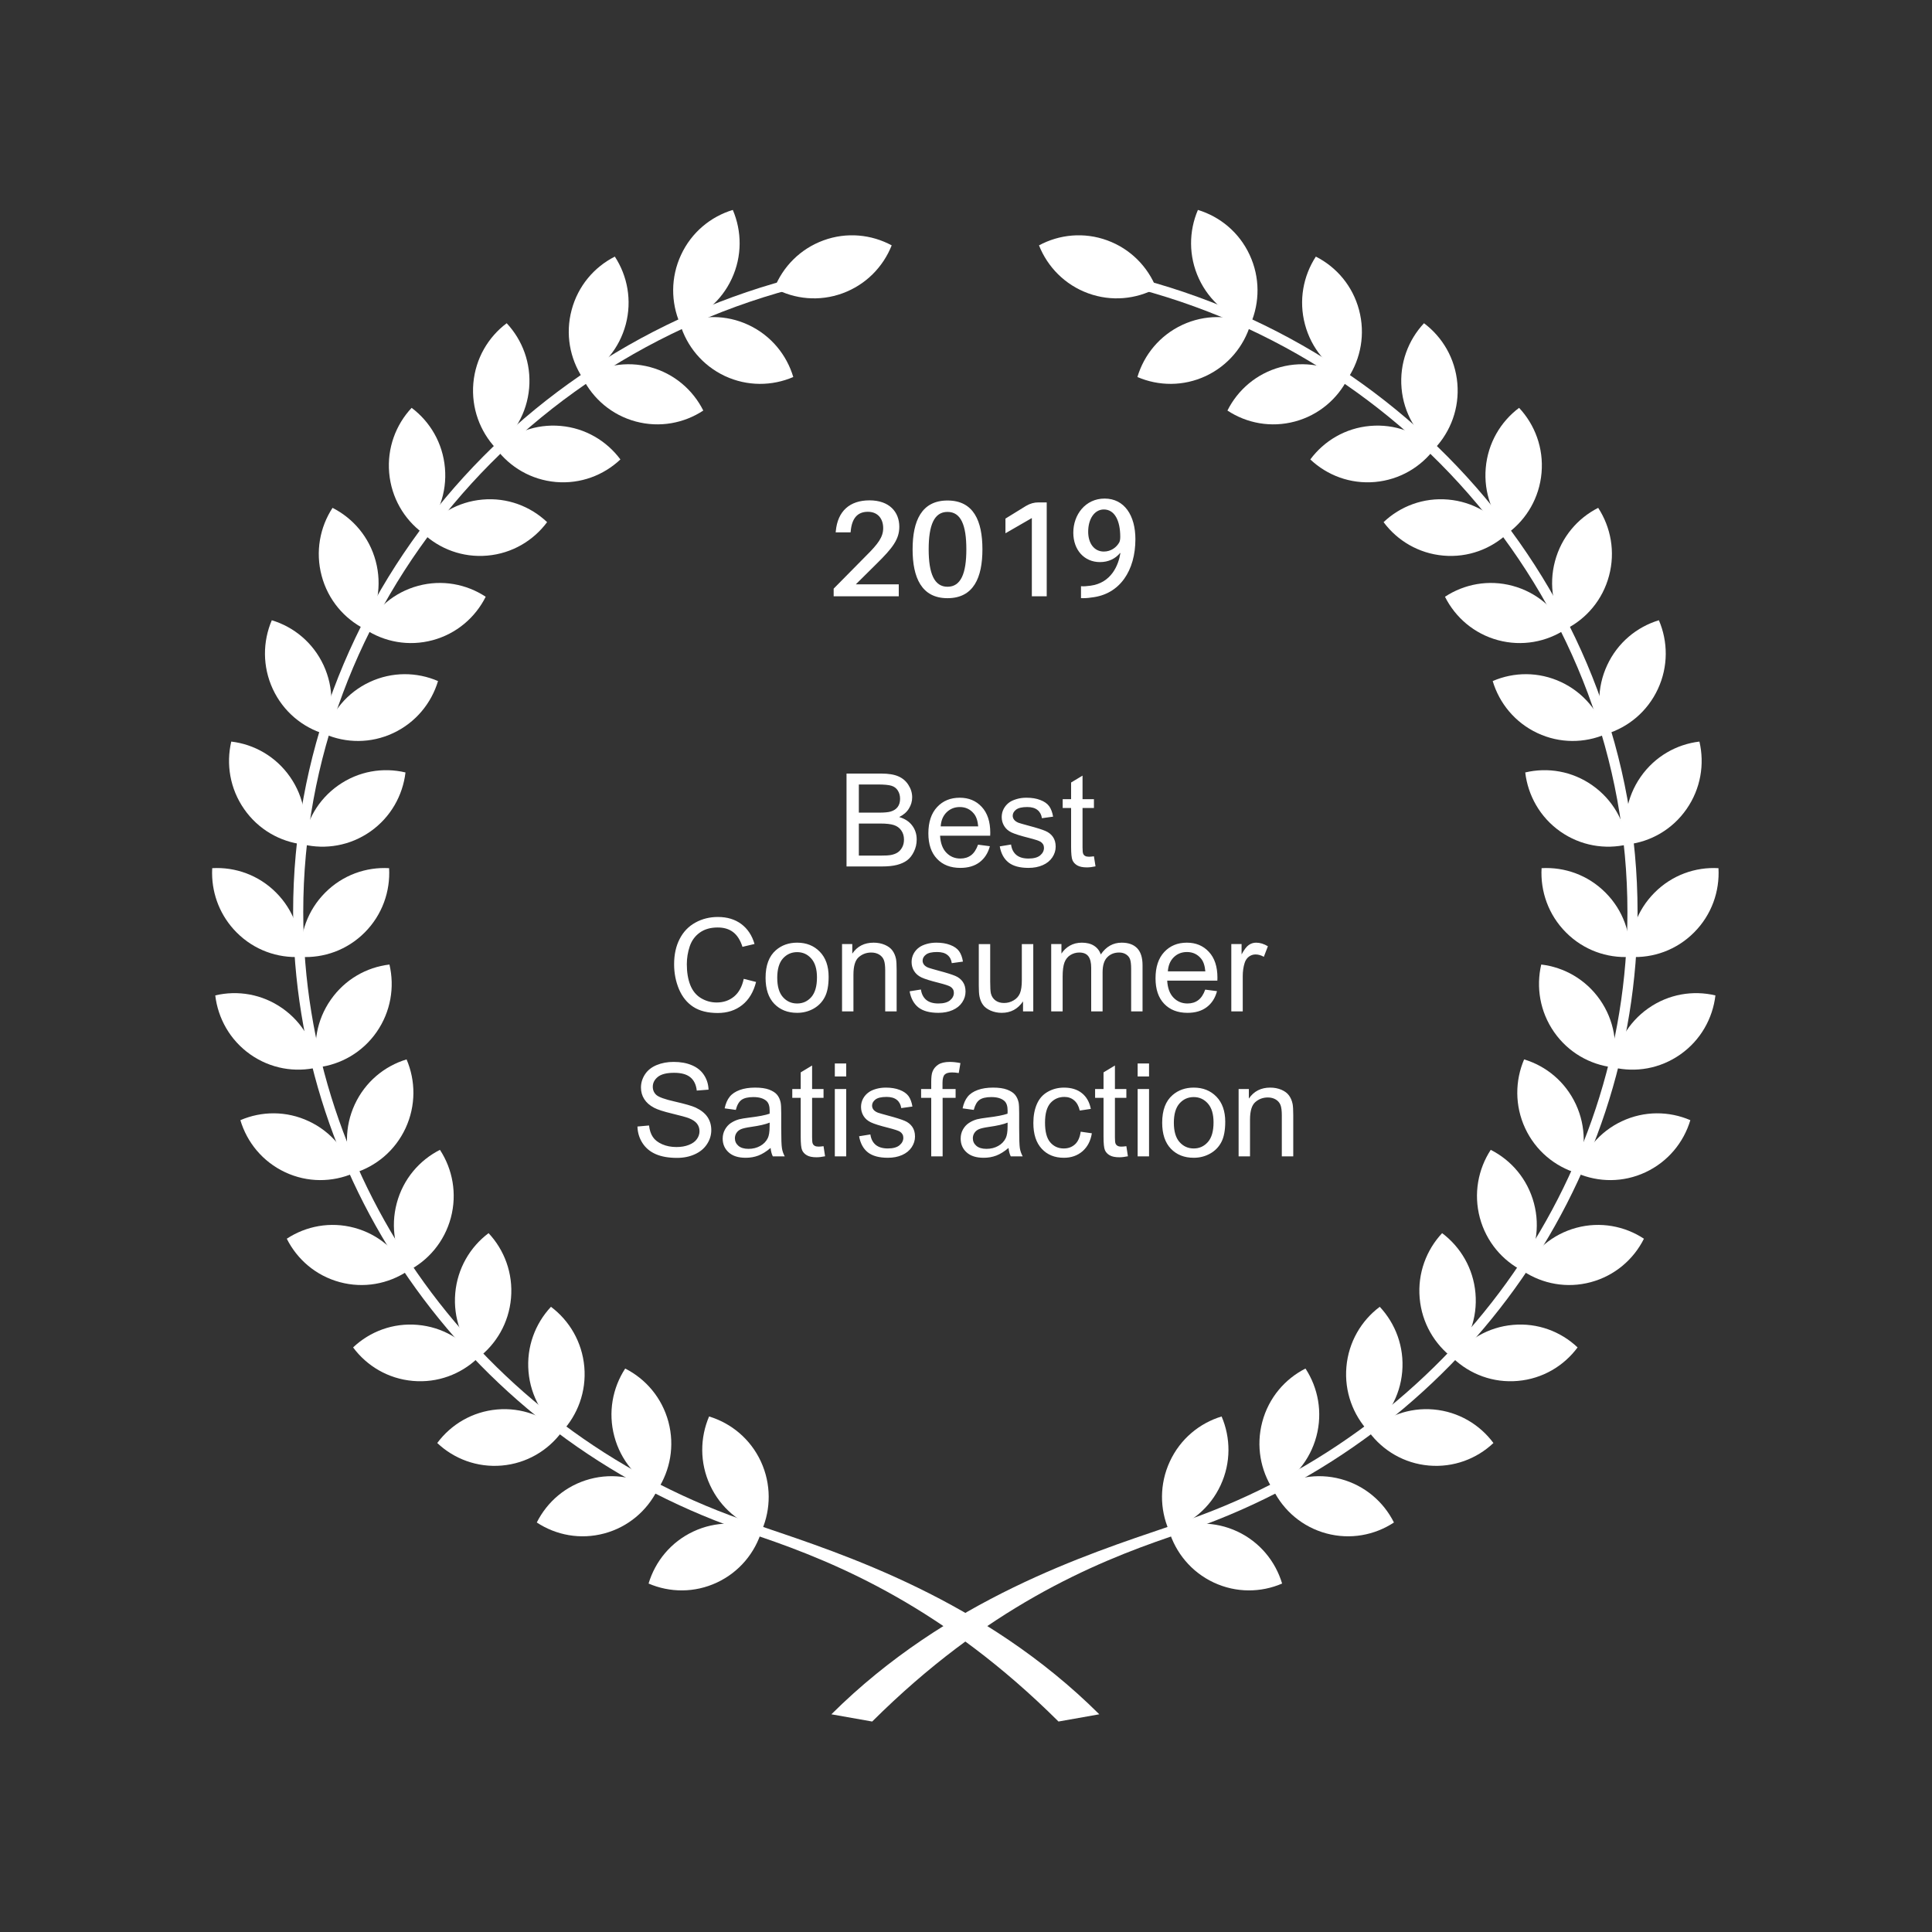 <?xml version="1.0" encoding="UTF-8"?>
<!DOCTYPE svg PUBLIC "-//W3C//DTD SVG 1.1//EN" "http://www.w3.org/Graphics/SVG/1.1/DTD/svg11.dtd">
<!-- Creator: CorelDRAW 2019 (64-Bit) -->
<svg xmlns="http://www.w3.org/2000/svg" xml:space="preserve" width="500px" height="500px" version="1.1" style="shape-rendering:geometricPrecision; text-rendering:geometricPrecision; image-rendering:optimizeQuality; fill-rule:evenodd; clip-rule:evenodd"
viewBox="0 0 500 500"
 xmlns:xlink="http://www.w3.org/1999/xlink"
 xmlns:xodm="http://www.corel.com/coreldraw/odm/2003">
 <rect x="0" y="0" width="500" height="500" fill="#333333" stroke="none"/>
 <defs>
  <style type="text/css">
   <![CDATA[
    .fil0 {fill:none}
    .fil1 {fill:white;fill-rule:nonzero}
   ]]>
  </style>
 </defs>
 <g id="Layer_x0020_1">
  <rect class="fil0" x="23.27" y="31.18" width="453.13" height="437.5"/>
  <path class="fil1" d="M221.49 151.22l5.33 -5.28c4.24,-4.16 5.92,-6.41 5.92,-9.62 0,-3.84 -2.59,-6.83 -7.71,-6.83 -5.11,0 -8.23,2.78 -8.72,7.92l-0.04 0.36 3.86 0 0.04 -0.36c0.31,-3.2 1.68,-4.96 4.44,-4.96 2.63,0 3.96,1.87 3.96,4.22 0,2.33 -1.33,4.09 -4.38,7.12l-8.44 8.55 0 1.98 16.85 0 0 -3.1 -11.11 0 0 0zm23.72 -21.69c-6.72,0 -9.03,5.28 -9.03,12.64 0,7.29 2.31,12.64 9.03,12.64 6.77,0 9.04,-5.35 9.04,-12.64 0,-7.36 -2.28,-12.64 -9.04,-12.64zm0 22.32c-3.43,0 -4.87,-3.45 -4.87,-9.68 0,-6.31 1.44,-9.69 4.87,-9.69 3.47,0 4.88,3.39 4.88,9.69 0,6.23 -1.41,9.68 -4.88,9.68zm25.68 -21.83l-2.13 0c-1.09,0 -2.1,0.25 -3.23,0.91l-5.32 3.28 0 3.8 6.83 -3.94 0 20.25 3.85 0 0 -24.3 0 0z"/>
  <g id="_1128814561072">
   <path class="fil1" d="M187.59 97.31c-5.82,-2.74 -9.87,-7.74 -11.58,-13.47 5.47,-2.36 11.89,-2.47 17.71,0.26 5.82,2.73 9.87,7.73 11.58,13.47 -5.47,2.36 -11.88,2.46 -17.71,-0.26l0 0z"/>
   <path class="fil1" d="M189.38 72.13c-2.71,5.85 -7.69,9.92 -13.39,11.64 -2.36,-5.5 -2.46,-11.94 0.26,-17.8 2.71,-5.85 7.69,-9.91 13.4,-11.64 2.35,5.5 2.45,11.95 -0.27,17.8z"/>
   <path class="fil1" d="M164.52 109.08c-6.2,-1.67 -11.05,-5.89 -13.73,-11.24 4.98,-3.28 11.28,-4.5 17.48,-2.83 6.21,1.67 11.06,5.9 13.74,11.24 -4.98,3.28 -11.28,4.5 -17.49,2.83z"/>
   <path class="fil1" d="M161.94 83.98c-1.67,6.24 -5.87,11.11 -11.18,13.8 -3.27,-5.01 -4.49,-11.33 -2.82,-17.57 1.66,-6.24 5.86,-11.11 11.18,-13.8 3.27,5 4.48,11.33 2.82,17.57z"/>
   <path class="fil1" d="M143.83 124.74c-6.4,-0.57 -11.91,-3.88 -15.47,-8.68 4.34,-4.1 10.33,-6.4 16.73,-5.83 6.4,0.56 11.9,3.87 15.47,8.67 -4.34,4.1 -10.33,6.4 -16.73,5.84l0 0z"/>
   <path class="fil1" d="M136.94 100.47c-0.56,6.43 -3.85,11.96 -8.63,15.54 -4.08,-4.36 -6.36,-10.38 -5.81,-16.81 0.56,-6.44 3.86,-11.97 8.63,-15.55 4.08,4.36 6.37,10.38 5.81,16.82l0 0z"/>
   <path class="fil1" d="M126.13 143.79c-6.4,0.57 -12.39,-1.73 -16.73,-5.83 3.56,-4.8 9.06,-8.11 15.47,-8.67 6.4,-0.57 12.39,1.73 16.72,5.84 -3.56,4.79 -9.06,8.1 -15.46,8.66l0 0z"/>
   <path class="fil1" d="M115.15 121.1c0.57,6.43 -1.72,12.45 -5.81,16.81 -4.77,-3.58 -8.06,-9.11 -8.62,-15.54 -0.56,-6.44 1.73,-12.46 5.81,-16.82 4.77,3.58 8.06,9.11 8.62,15.55l0 0z"/>
   <path class="fil1" d="M111.97 165.68c-6.21,1.67 -12.51,0.45 -17.49,-2.83 2.68,-5.35 7.53,-9.57 13.74,-11.24 6.2,-1.67 12.5,-0.45 17.48,2.83 -2.68,5.35 -7.53,9.57 -13.73,11.24z"/>
   <path class="fil1" d="M97.24 145.24c1.66,6.23 0.45,12.57 -2.82,17.57 -5.32,-2.69 -9.52,-7.56 -11.18,-13.8 -1.66,-6.24 -0.45,-12.57 2.82,-17.58 5.32,2.7 9.52,7.57 11.18,13.81z"/>
   <path class="fil1" d="M101.77 189.72c-5.82,2.73 -12.23,2.63 -17.7,0.26 1.71,-5.73 5.75,-10.73 11.58,-13.46 5.82,-2.73 12.23,-2.63 17.71,-0.26 -1.72,5.73 -5.77,10.73 -11.59,13.46l0 0z"/>
   <path class="fil1" d="M83.74 172.16c2.71,5.85 2.61,12.3 0.26,17.8 -5.71,-1.72 -10.68,-5.79 -13.4,-11.64 -2.71,-5.86 -2.61,-12.3 -0.26,-17.8 5.7,1.72 10.68,5.79 13.4,11.64z"/>
   <path class="fil1" d="M95.86 215.19c-5.27,3.7 -11.6,4.72 -17.39,3.35 0.69,-5.95 3.81,-11.58 9.07,-15.28 5.27,-3.71 11.6,-4.73 17.4,-3.35 -0.7,5.94 -3.82,11.58 -9.08,15.28l0 0z"/>
   <path class="fil1" d="M75.06 201.05c3.69,5.28 4.7,11.65 3.33,17.48 -5.91,-0.7 -11.52,-3.84 -15.2,-9.13 -3.69,-5.29 -4.7,-11.65 -3.34,-17.48 5.92,0.7 11.52,3.84 15.21,9.13z"/>
   <path class="fil1" d="M94.4 241.31c-4.55,4.57 -10.61,6.68 -16.55,6.34 -0.34,-5.98 1.76,-12.07 6.3,-16.63 4.54,-4.57 10.6,-6.68 16.55,-6.34 0.34,5.98 -1.76,12.07 -6.3,16.63z"/>
   <path class="fil1" d="M71.47 231.02c4.54,4.56 6.64,10.65 6.31,16.63 -5.95,0.34 -12.01,-1.77 -16.55,-6.34 -4.19,-4.21 -6.3,-9.71 -6.34,-15.23l0 -0.33c0,-0.35 0.01,-0.72 0.03,-1.07 5.95,-0.34 12.01,1.77 16.55,6.34l0 0z"/>
   <path class="fil1" d="M97.46 267.1c-3.69,5.29 -9.29,8.42 -15.21,9.13 -1.36,-5.83 -0.35,-12.2 3.34,-17.48 3.68,-5.29 9.28,-8.43 15.2,-9.13 1.37,5.83 0.35,12.19 -3.33,17.48z"/>
   <path class="fil1" d="M73.1 260.96c5.27,3.7 8.38,9.34 9.08,15.28 -5.79,1.38 -12.13,0.35 -17.39,-3.35 -5.26,-3.7 -8.38,-9.34 -9.08,-15.28 5.8,-1.38 12.13,-0.35 17.39,3.35z"/>
   <path class="fil1" d="M104.96 291.97c-2.72,5.85 -7.69,9.91 -13.4,11.64 -2.35,-5.5 -2.45,-11.95 0.26,-17.8 2.72,-5.85 7.7,-9.92 13.4,-11.64 2.35,5.5 2.45,11.94 -0.26,17.8z"/>
   <path class="fil1" d="M79.91 290.17c5.83,2.72 9.87,7.73 11.59,13.46 -5.48,2.36 -11.89,2.47 -17.71,-0.26 -5.82,-2.73 -9.87,-7.73 -11.58,-13.47 5.47,-2.36 11.88,-2.46 17.7,0.27z"/>
   <path class="fil1" d="M116.68 315.15c-1.67,6.24 -5.87,11.11 -11.19,13.8 -3.26,-5 -4.47,-11.33 -2.81,-17.57 1.66,-6.24 5.86,-11.11 11.18,-13.8 3.27,5 4.48,11.33 2.82,17.57l0 0z"/>
   <path class="fil1" d="M91.7 317.75c6.21,1.67 11.05,5.89 13.73,11.24 -4.98,3.28 -11.27,4.5 -17.48,2.83 -6.21,-1.67 -11.05,-5.89 -13.73,-11.24 4.98,-3.28 11.28,-4.5 17.48,-2.83z"/>
   <path class="fil1" d="M132.25 335.95c-0.56,6.44 -3.85,11.97 -8.62,15.55 -4.09,-4.36 -6.37,-10.38 -5.81,-16.82 0.56,-6.43 3.85,-11.96 8.62,-15.54 4.09,4.36 6.37,10.38 5.81,16.81z"/>
   <path class="fil1" d="M108.1 342.88c6.41,0.56 11.91,3.87 15.47,8.66 -4.33,4.11 -10.33,6.41 -16.73,5.84 -6.4,-0.56 -11.9,-3.87 -15.46,-8.67 4.33,-4.1 10.32,-6.4 16.72,-5.83l0 0z"/>
   <path class="fil1" d="M151.22 353.74c0.56,6.43 -1.74,12.46 -5.82,16.82 -4.77,-3.58 -8.06,-9.11 -8.62,-15.55 -0.56,-6.43 1.73,-12.45 5.81,-16.81 4.77,3.58 8.06,9.11 8.63,15.54l0 0z"/>
   <path class="fil1" d="M128.63 364.77c6.4,-0.56 12.39,1.74 16.73,5.84 -3.56,4.8 -9.07,8.11 -15.47,8.67 -6.4,0.56 -12.39,-1.73 -16.73,-5.83 3.56,-4.8 9.07,-8.11 15.47,-8.68l0 0z"/>
   <path class="fil1" d="M172.99 367.98c1.66,6.24 0.45,12.56 -2.82,17.57 -5.32,-2.69 -9.52,-7.57 -11.18,-13.81 -1.67,-6.23 -0.45,-12.56 2.81,-17.56 5.32,2.69 9.52,7.56 11.19,13.8l0 0z"/>
   <path class="fil1" d="M152.65 382.78c6.21,-1.67 12.5,-0.45 17.48,2.83 -2.68,5.35 -7.52,9.57 -13.73,11.24 -6.21,1.67 -12.5,0.45 -17.48,-2.83 2.68,-5.35 7.52,-9.57 13.73,-11.24z"/>
   <path class="fil1" d="M196.91 378.22c2.71,5.86 2.61,12.3 0.26,17.8 -5.71,-1.72 -10.69,-5.79 -13.4,-11.64 -2.72,-5.85 -2.61,-12.3 -0.26,-17.8 5.7,1.73 10.68,5.79 13.4,11.64l0 0z"/>
   <path class="fil1" d="M179.44 396.35c5.82,-2.73 12.23,-2.63 17.7,-0.26 -1.71,5.73 -5.76,10.73 -11.58,13.46 -5.82,2.73 -12.23,2.63 -17.71,0.27 1.72,-5.74 5.76,-10.74 11.59,-13.47l0 0z"/>
   <path class="fil1" d="M218.06 75.9c-6.03,2.21 -12.41,1.54 -17.66,-1.29 2.2,-5.56 6.67,-10.19 12.71,-12.4 6.03,-2.21 12.41,-1.54 17.66,1.29 -2.21,5.56 -6.67,10.19 -12.71,12.4z"/>
   <path class="fil1" d="M273.94 445.53c-29.52,-29.36 -56.97,-40.94 -77.27,-47.86 -1.96,-0.66 -3.77,-1.28 -5.42,-1.86 -69.02,-24.28 -115.39,-88.48 -115.39,-159.77 0,-80.21 58.65,-150.18 139.47,-166.37l0.51 2.58c-79.59,15.95 -137.36,84.83 -137.36,163.79 0,70.17 45.67,133.37 113.63,157.28 1.65,0.58 3.45,1.2 5.4,1.86 20.52,6.99 57.04,18.69 86.99,48.48l-10.56 1.87z"/>
   <path class="fil1" d="M312.07 97.31c5.82,-2.74 9.87,-7.74 11.58,-13.47 -5.47,-2.36 -11.88,-2.47 -17.71,0.26 -5.82,2.73 -9.87,7.73 -11.58,13.47 5.48,2.36 11.89,2.46 17.71,-0.26l0 0z"/>
   <path class="fil1" d="M310.28 72.13c2.72,5.85 7.69,9.92 13.4,11.64 2.35,-5.5 2.45,-11.94 -0.27,-17.8 -2.71,-5.85 -7.69,-9.91 -13.39,-11.64 -2.36,5.5 -2.45,11.95 0.26,17.8z"/>
   <path class="fil1" d="M335.14 109.08c6.2,-1.67 11.05,-5.89 13.73,-11.24 -4.98,-3.28 -11.28,-4.5 -17.49,-2.83 -6.2,1.67 -11.05,5.9 -13.72,11.24 4.97,3.28 11.27,4.5 17.48,2.83z"/>
   <path class="fil1" d="M337.73 83.98c1.66,6.24 5.86,11.11 11.18,13.8 3.26,-5.01 4.47,-11.33 2.81,-17.57 -1.66,-6.24 -5.86,-11.11 -11.18,-13.8 -3.26,5 -4.48,11.33 -2.81,17.57z"/>
   <path class="fil1" d="M355.83 124.74c6.41,-0.57 11.91,-3.88 15.47,-8.68 -4.33,-4.1 -10.32,-6.4 -16.73,-5.83 -6.4,0.56 -11.9,3.87 -15.46,8.67 4.33,4.1 10.32,6.4 16.72,5.84l0 0z"/>
   <path class="fil1" d="M362.72 100.47c0.56,6.43 3.86,11.96 8.63,15.54 4.08,-4.36 6.37,-10.38 5.81,-16.81 -0.56,-6.44 -3.86,-11.97 -8.63,-15.55 -4.08,4.36 -6.37,10.38 -5.81,16.82l0 0z"/>
   <path class="fil1" d="M373.53 143.79c6.4,0.57 12.4,-1.73 16.73,-5.83 -3.56,-4.8 -9.06,-8.11 -15.46,-8.67 -6.41,-0.57 -12.4,1.73 -16.73,5.84 3.56,4.79 9.07,8.1 15.46,8.66l0 0z"/>
   <path class="fil1" d="M384.51 121.1c-0.56,6.43 1.73,12.45 5.81,16.81 4.77,-3.58 8.07,-9.11 8.63,-15.54 0.56,-6.44 -1.73,-12.46 -5.81,-16.82 -4.78,3.58 -8.07,9.11 -8.63,15.55l0 0z"/>
   <path class="fil1" d="M387.69 165.68c6.21,1.67 12.51,0.45 17.49,-2.83 -2.68,-5.35 -7.53,-9.57 -13.74,-11.24 -6.2,-1.67 -12.5,-0.45 -17.48,2.83 2.68,5.35 7.53,9.57 13.73,11.24z"/>
   <path class="fil1" d="M402.43 145.24c-1.67,6.23 -0.45,12.57 2.81,17.57 5.32,-2.69 9.52,-7.56 11.18,-13.8 1.67,-6.24 0.45,-12.57 -2.81,-17.58 -5.33,2.7 -9.52,7.57 -11.18,13.81z"/>
   <path class="fil1" d="M397.89 189.72c5.82,2.73 12.23,2.63 17.7,0.26 -1.71,-5.73 -5.75,-10.73 -11.57,-13.46 -5.83,-2.73 -12.24,-2.63 -17.71,-0.26 1.71,5.73 5.76,10.73 11.58,13.46l0 0z"/>
   <path class="fil1" d="M415.93 172.16c-2.72,5.85 -2.62,12.3 -0.27,17.8 5.71,-1.72 10.68,-5.79 13.4,-11.64 2.72,-5.86 2.62,-12.3 0.26,-17.8 -5.7,1.72 -10.68,5.79 -13.39,11.64z"/>
   <path class="fil1" d="M403.8 215.19c5.27,3.7 11.6,4.72 17.4,3.35 -0.7,-5.95 -3.82,-11.58 -9.08,-15.28 -5.26,-3.71 -11.6,-4.73 -17.39,-3.35 0.7,5.94 3.81,11.58 9.07,15.28l0 0z"/>
   <path class="fil1" d="M424.6 201.05c-3.68,5.28 -4.7,11.65 -3.33,17.48 5.92,-0.7 11.52,-3.84 15.2,-9.13 3.69,-5.29 4.7,-11.65 3.34,-17.48 -5.92,0.7 -11.52,3.84 -15.21,9.13z"/>
   <path class="fil1" d="M405.27 241.31c4.54,4.57 10.6,6.68 16.55,6.34 0.33,-5.98 -1.76,-12.07 -6.31,-16.63 -4.54,-4.57 -10.6,-6.68 -16.55,-6.34 -0.34,5.98 1.76,12.07 6.31,16.63z"/>
   <path class="fil1" d="M428.19 231.02c-4.55,4.56 -6.64,10.65 -6.31,16.63 5.95,0.34 12.01,-1.77 16.55,-6.34 4.55,-4.56 6.65,-10.65 6.31,-16.63 -5.95,-0.34 -12.01,1.77 -16.55,6.34z"/>
   <path class="fil1" d="M402.2 267.1c3.69,5.29 9.29,8.42 15.21,9.13 1.37,-5.83 0.35,-12.2 -3.33,-17.48 -3.69,-5.29 -9.29,-8.43 -15.21,-9.13 -1.36,5.83 -0.35,12.19 3.33,17.48z"/>
   <path class="fil1" d="M426.56 260.96c-5.26,3.7 -8.38,9.34 -9.08,15.28 5.8,1.38 12.13,0.35 17.39,-3.35 5.27,-3.7 8.38,-9.34 9.08,-15.28 -5.8,-1.38 -12.13,-0.35 -17.39,3.35z"/>
   <path class="fil1" d="M394.7 291.97c2.72,5.85 7.7,9.91 13.4,11.64 2.35,-5.5 2.45,-11.95 -0.26,-17.8 -2.72,-5.85 -7.69,-9.92 -13.4,-11.64 -2.35,5.5 -2.45,11.94 0.26,17.8z"/>
   <path class="fil1" d="M419.75 290.17c-5.82,2.72 -9.87,7.73 -11.58,13.46 5.47,2.36 11.88,2.47 17.7,-0.26 5.82,-2.73 9.87,-7.73 11.59,-13.47 -5.48,-2.36 -11.88,-2.46 -17.71,0.27z"/>
   <path class="fil1" d="M382.98 315.15c1.67,6.24 5.87,11.11 11.19,13.8 3.26,-5 4.48,-11.33 2.81,-17.57 -1.66,-6.24 -5.86,-11.11 -11.18,-13.8 -3.26,5 -4.48,11.33 -2.82,17.57l0 0z"/>
   <path class="fil1" d="M407.96 317.75c-6.2,1.67 -11.05,5.89 -13.73,11.24 4.98,3.28 11.28,4.5 17.48,2.83 6.21,-1.67 11.06,-5.89 13.74,-11.24 -4.98,-3.28 -11.28,-4.5 -17.49,-2.83z"/>
   <path class="fil1" d="M367.41 335.95c0.56,6.44 3.86,11.97 8.63,15.55 4.08,-4.36 6.37,-10.38 5.81,-16.82 -0.56,-6.43 -3.86,-11.96 -8.63,-15.54 -4.08,4.36 -6.37,10.38 -5.81,16.81z"/>
   <path class="fil1" d="M391.56 342.88c-6.4,0.56 -11.91,3.87 -15.47,8.66 4.34,4.11 10.33,6.41 16.73,5.84 6.4,-0.56 11.9,-3.87 15.46,-8.67 -4.33,-4.1 -10.32,-6.4 -16.72,-5.83l0 0z"/>
   <path class="fil1" d="M348.45 353.74c-0.56,6.43 1.73,12.46 5.81,16.82 4.77,-3.58 8.07,-9.11 8.63,-15.55 0.56,-6.43 -1.73,-12.45 -5.81,-16.81 -4.78,3.58 -8.07,9.11 -8.63,15.54l0 0z"/>
   <path class="fil1" d="M371.03 364.77c-6.4,-0.56 -12.39,1.74 -16.72,5.84 3.56,4.8 9.06,8.11 15.46,8.67 6.4,0.56 12.39,-1.73 16.73,-5.83 -3.56,-4.8 -9.07,-8.11 -15.47,-8.68l0 0z"/>
   <path class="fil1" d="M326.68 367.98c-1.66,6.24 -0.45,12.56 2.81,17.57 5.32,-2.69 9.52,-7.57 11.19,-13.81 1.66,-6.23 0.45,-12.56 -2.82,-17.56 -5.32,2.69 -9.52,7.56 -11.18,13.8l0 0z"/>
   <path class="fil1" d="M347.01 382.78c-6.2,-1.67 -12.5,-0.45 -17.48,2.83 2.68,5.35 7.53,9.57 13.73,11.24 6.21,1.67 12.51,0.45 17.49,-2.83 -2.68,-5.35 -7.53,-9.57 -13.74,-11.24z"/>
   <path class="fil1" d="M302.76 378.22c-2.72,5.86 -2.62,12.3 -0.26,17.8 5.7,-1.72 10.68,-5.79 13.39,-11.64 2.72,-5.85 2.62,-12.3 0.26,-17.8 -5.7,1.73 -10.68,5.79 -13.39,11.64l0 0z"/>
   <path class="fil1" d="M320.23 396.35c-5.83,-2.73 -12.24,-2.63 -17.71,-0.26 1.72,5.73 5.76,10.73 11.58,13.46 5.83,2.73 12.24,2.63 17.71,0.27 -1.72,-5.74 -5.76,-10.74 -11.58,-13.47z"/>
   <path class="fil1" d="M281.6 75.9c6.04,2.21 12.42,1.54 17.66,-1.29 -2.2,-5.56 -6.66,-10.19 -12.7,-12.4 -6.04,-2.21 -12.42,-1.54 -17.67,1.29 2.21,5.56 6.67,10.19 12.71,12.4l0 0z"/>
   <path class="fil1" d="M225.72 445.53l-10.56 -1.87c29.95,-29.79 66.47,-41.49 86.99,-48.48 1.94,-0.66 3.75,-1.28 5.4,-1.86 67.96,-23.91 113.63,-87.11 113.63,-157.28 0,-78.96 -57.76,-147.84 -137.36,-163.79l0.51 -2.58c80.82,16.19 139.47,86.16 139.47,166.37 0,71.29 -46.37,135.49 -115.38,159.77 -1.66,0.58 -3.47,1.2 -5.43,1.86 -20.3,6.92 -47.75,18.5 -77.27,47.86z"/>
  </g>
  <path class="fil1" d="M289.96 143.14c-0.5,3.12 -2.33,7.71 -7.74,8.44 -1.03,0.13 -1.73,0.2 -2.46,0.13l0 3.09c0.7,0.03 1.69,0 2.72,-0.17 7.41,-0.79 11.36,-7.07 11.36,-15.08 0,-6.16 -2.86,-10.52 -7.97,-10.52 -4.95,0 -8.1,4.15 -8.1,8.82 0,4.5 2.85,7.62 6.9,7.62 2.23,0 3.99,-0.9 5.19,-2.33l0.1 0zm-4.29 -11.29c2.82,0 4.25,2.93 4.25,7.07 0,0.69 -0.1,1.13 -0.26,1.46 -0.73,1.3 -2.16,2.36 -3.99,2.36 -2.52,0 -4.05,-2.16 -4.05,-5.12 0,-3.37 1.66,-5.77 4.05,-5.77z"/>
  <path class="fil1" d="M219.08 224.24l0 -24.04 9.02 0c1.83,0 3.31,0.24 4.42,0.73 1.11,0.49 1.97,1.23 2.6,2.25 0.64,1 0.95,2.06 0.95,3.17 0,1.03 -0.28,1.99 -0.84,2.9 -0.55,0.91 -1.39,1.64 -2.52,2.2 1.46,0.43 2.58,1.15 3.35,2.18 0.79,1.03 1.18,2.24 1.18,3.64 0,1.13 -0.24,2.17 -0.72,3.14 -0.47,0.97 -1.06,1.72 -1.76,2.24 -0.7,0.52 -1.58,0.92 -2.63,1.19 -1.06,0.27 -2.35,0.4 -3.88,0.4l-9.17 0 0 0zm3.19 -13.93l5.2 0c1.41,0 2.42,-0.1 3.03,-0.28 0.81,-0.24 1.42,-0.64 1.83,-1.2 0.41,-0.56 0.61,-1.26 0.61,-2.11 0,-0.8 -0.19,-1.5 -0.57,-2.11 -0.38,-0.61 -0.93,-1.03 -1.64,-1.25 -0.71,-0.23 -1.93,-0.34 -3.66,-0.34l-4.8 0 0 7.29 0 0zm0 11.11l5.98 0c1.03,0 1.76,-0.04 2.18,-0.12 0.72,-0.12 1.34,-0.34 1.83,-0.65 0.49,-0.31 0.9,-0.76 1.22,-1.35 0.32,-0.58 0.47,-1.26 0.47,-2.03 0,-0.9 -0.23,-1.68 -0.69,-2.34 -0.46,-0.67 -1.1,-1.13 -1.91,-1.4 -0.82,-0.27 -1.99,-0.4 -3.52,-0.4l-5.56 0 0 8.29 0 0zm30.85 -2.82l3.06 0.4c-0.48,1.78 -1.37,3.16 -2.66,4.14 -1.3,0.98 -2.96,1.47 -4.98,1.47 -2.54,0 -4.56,-0.78 -6.04,-2.35 -1.49,-1.56 -2.24,-3.76 -2.24,-6.59 0,-2.92 0.76,-5.19 2.26,-6.8 1.5,-1.62 3.46,-2.42 5.86,-2.42 2.32,0 4.22,0.78 5.69,2.37 1.47,1.58 2.21,3.81 2.21,6.68 0,0.17 0,0.44 -0.02,0.78l-12.97 0c0.11,1.91 0.64,3.38 1.62,4.39 0.97,1.01 2.18,1.52 3.63,1.52 1.08,0 2,-0.28 2.77,-0.85 0.76,-0.57 1.36,-1.49 1.81,-2.74l0 0zm-9.67 -4.73l9.71 0c-0.13,-1.47 -0.51,-2.57 -1.12,-3.3 -0.93,-1.14 -2.15,-1.71 -3.65,-1.71 -1.35,0 -2.48,0.46 -3.41,1.36 -0.92,0.91 -1.43,2.12 -1.53,3.65zm15.29 5.17l2.92 -0.48c0.16,1.18 0.62,2.07 1.37,2.7 0.75,0.62 1.8,0.93 3.15,0.93 1.35,0 2.36,-0.27 3.02,-0.82 0.66,-0.56 0.98,-1.2 0.98,-1.95 0,-0.66 -0.29,-1.19 -0.88,-1.57 -0.41,-0.26 -1.42,-0.59 -3.02,-1 -2.16,-0.54 -3.66,-1.02 -4.49,-1.41 -0.84,-0.4 -1.47,-0.95 -1.9,-1.66 -0.43,-0.7 -0.65,-1.47 -0.65,-2.33 0,-0.77 0.18,-1.49 0.53,-2.15 0.36,-0.66 0.84,-1.21 1.45,-1.65 0.46,-0.33 1.09,-0.62 1.88,-0.85 0.79,-0.24 1.64,-0.35 2.54,-0.35 1.37,0 2.57,0.19 3.59,0.59 1.04,0.39 1.8,0.93 2.29,1.6 0.49,0.68 0.83,1.58 1.02,2.71l-2.89 0.4c-0.13,-0.9 -0.51,-1.62 -1.14,-2.12 -0.62,-0.51 -1.51,-0.77 -2.66,-0.77 -1.34,0 -2.31,0.23 -2.89,0.68 -0.58,0.45 -0.87,0.97 -0.87,1.57 0,0.38 0.12,0.72 0.36,1.03 0.24,0.32 0.62,0.58 1.13,0.79 0.3,0.11 1.16,0.36 2.6,0.75 2.08,0.55 3.54,1.01 4.37,1.37 0.83,0.35 1.48,0.87 1.95,1.54 0.47,0.68 0.71,1.52 0.71,2.53 0,0.97 -0.29,1.9 -0.86,2.76 -0.58,0.87 -1.41,1.55 -2.49,2.02 -1.09,0.48 -2.31,0.71 -3.68,0.71 -2.26,0 -3.99,-0.47 -5.17,-1.4 -1.19,-0.94 -1.95,-2.33 -2.27,-4.17l0 0zm24.37 2.57l0.41 2.6c-0.83,0.18 -1.58,0.27 -2.23,0.27 -1.07,0 -1.89,-0.17 -2.49,-0.51 -0.58,-0.34 -1,-0.78 -1.24,-1.34 -0.24,-0.55 -0.36,-1.72 -0.36,-3.49l0 -10.04 -2.18 0 0 -2.28 2.18 0 0 -4.31 2.96 -1.78 0 6.09 2.95 0 0 2.28 -2.95 0 0 10.2c0,0.85 0.05,1.39 0.16,1.63 0.1,0.25 0.26,0.44 0.5,0.58 0.23,0.14 0.57,0.21 1,0.21 0.33,0 0.76,-0.04 1.29,-0.11zm-90.63 31.71l3.19 0.81c-0.66,2.61 -1.86,4.6 -3.59,5.97 -1.73,1.37 -3.84,2.06 -6.34,2.06 -2.59,0 -4.69,-0.53 -6.32,-1.59 -1.62,-1.05 -2.85,-2.58 -3.7,-4.57 -0.84,-2.01 -1.26,-4.15 -1.26,-6.45 0,-2.5 0.47,-4.68 1.43,-6.54 0.95,-1.86 2.31,-3.28 4.08,-4.25 1.76,-0.97 3.7,-1.45 5.82,-1.45 2.4,0 4.42,0.61 6.06,1.83 1.64,1.23 2.78,2.95 3.42,5.16l-3.12 0.74c-0.55,-1.74 -1.37,-3.02 -2.43,-3.82 -1.05,-0.8 -2.38,-1.19 -3.99,-1.19 -1.84,0 -3.39,0.44 -4.62,1.32 -1.24,0.89 -2.11,2.08 -2.61,3.57 -0.5,1.49 -0.75,3.03 -0.75,4.61 0,2.05 0.29,3.84 0.88,5.36 0.6,1.52 1.52,2.66 2.78,3.42 1.25,0.75 2.6,1.13 4.06,1.13 1.78,0 3.28,-0.52 4.51,-1.54 1.24,-1.03 2.07,-2.56 2.5,-4.58l0 0zm5.65 -0.28c0,-3.22 0.9,-5.6 2.69,-7.15 1.5,-1.29 3.33,-1.93 5.48,-1.93 2.39,0 4.35,0.78 5.87,2.35 1.52,1.56 2.28,3.72 2.28,6.48 0,2.24 -0.33,4 -1.01,5.28 -0.67,1.28 -1.65,2.28 -2.93,2.99 -1.29,0.71 -2.69,1.06 -4.21,1.06 -2.44,0 -4.41,-0.78 -5.91,-2.33 -1.51,-1.57 -2.26,-3.82 -2.26,-6.75l0 0zm3.02 0.01c0,2.22 0.49,3.89 1.46,4.99 0.98,1.11 2.21,1.66 3.69,1.66 1.47,0 2.69,-0.55 3.67,-1.66 0.97,-1.12 1.46,-2.81 1.46,-5.09 0,-2.15 -0.49,-3.78 -1.47,-4.88 -0.98,-1.11 -2.2,-1.66 -3.66,-1.66 -1.48,0 -2.7,0.55 -3.69,1.65 -0.97,1.1 -1.46,2.77 -1.46,4.99l0 0zm16.77 8.7l0 -17.43 2.65 0 0 2.48c1.27,-1.9 3.12,-2.84 5.53,-2.84 1.05,0 2.02,0.19 2.89,0.56 0.88,0.38 1.54,0.87 1.98,1.49 0.44,0.61 0.75,1.33 0.92,2.17 0.1,0.55 0.16,1.51 0.16,2.87l0 10.7 -2.96 0 0 -10.58c0,-1.21 -0.11,-2.11 -0.34,-2.7 -0.22,-0.59 -0.63,-1.07 -1.21,-1.43 -0.59,-0.35 -1.28,-0.53 -2.06,-0.53 -1.25,0 -2.33,0.4 -3.24,1.2 -0.92,0.79 -1.37,2.31 -1.37,4.53l0 9.51 -2.95 0 0 0zm17.49 -5.2l2.92 -0.47c0.17,1.17 0.63,2.06 1.38,2.69 0.75,0.62 1.8,0.93 3.14,0.93 1.36,0 2.37,-0.27 3.03,-0.83 0.65,-0.54 0.98,-1.19 0.98,-1.94 0,-0.66 -0.29,-1.19 -0.88,-1.57 -0.41,-0.26 -1.42,-0.59 -3.02,-1 -2.16,-0.54 -3.66,-1.01 -4.5,-1.41 -0.83,-0.4 -1.46,-0.95 -1.9,-1.66 -0.43,-0.7 -0.64,-1.47 -0.64,-2.32 0,-0.78 0.18,-1.5 0.53,-2.16 0.36,-0.66 0.84,-1.21 1.45,-1.64 0.46,-0.34 1.08,-0.62 1.87,-0.86 0.8,-0.23 1.64,-0.35 2.55,-0.35 1.36,0 2.56,0.19 3.59,0.59 1.04,0.39 1.8,0.93 2.29,1.6 0.49,0.68 0.83,1.58 1.01,2.71l-2.89 0.4c-0.12,-0.9 -0.5,-1.62 -1.13,-2.12 -0.63,-0.51 -1.51,-0.76 -2.66,-0.76 -1.35,0 -2.32,0.22 -2.89,0.67 -0.58,0.44 -0.87,0.97 -0.87,1.57 0,0.38 0.12,0.73 0.36,1.04 0.24,0.31 0.61,0.57 1.13,0.78 0.29,0.11 1.16,0.36 2.6,0.76 2.08,0.55 3.54,1.01 4.36,1.36 0.84,0.35 1.48,0.87 1.95,1.54 0.48,0.68 0.71,1.52 0.71,2.53 0,0.98 -0.28,1.9 -0.86,2.77 -0.57,0.86 -1.4,1.54 -2.48,2.01 -1.09,0.48 -2.31,0.71 -3.68,0.71 -2.26,0 -3.99,-0.47 -5.18,-1.4 -1.18,-0.94 -1.94,-2.33 -2.27,-4.17l0 0zm29.35 5.2l0 -2.59c-1.35,1.98 -3.19,2.96 -5.51,2.96 -1.02,0 -1.98,-0.19 -2.88,-0.58 -0.88,-0.4 -1.55,-0.89 -1.97,-1.49 -0.44,-0.6 -0.74,-1.32 -0.91,-2.18 -0.12,-0.59 -0.18,-1.51 -0.18,-2.76l0 -10.78 2.95 0 0 9.64c0,1.54 0.06,2.58 0.18,3.11 0.19,0.78 0.58,1.38 1.18,1.83 0.6,0.44 1.34,0.66 2.22,0.66 0.89,0 1.72,-0.22 2.49,-0.68 0.77,-0.45 1.32,-1.07 1.64,-1.85 0.32,-0.78 0.48,-1.91 0.48,-3.4l0 -9.31 2.96 0 0 17.42 -2.65 0 0 0zm7.29 0l0 -17.43 2.65 0 0 2.47c0.55,-0.85 1.27,-1.54 2.18,-2.06 0.91,-0.51 1.94,-0.77 3.1,-0.77 1.28,0 2.34,0.27 3.16,0.8 0.83,0.53 1.41,1.28 1.75,2.24 1.38,-2.03 3.18,-3.04 5.4,-3.04 1.73,0 3.07,0.47 4,1.43 0.93,0.96 1.4,2.43 1.4,4.42l0 11.94 -2.95 0 0 -10.97c0,-1.17 -0.1,-2.02 -0.29,-2.54 -0.19,-0.52 -0.54,-0.94 -1.05,-1.26 -0.5,-0.32 -1.1,-0.47 -1.78,-0.47 -1.23,0 -2.25,0.4 -3.06,1.22 -0.81,0.82 -1.21,2.12 -1.21,3.91l0 10.11 -2.95 0 0 -11.31c0,-1.31 -0.24,-2.29 -0.73,-2.95 -0.48,-0.65 -1.27,-0.98 -2.36,-0.98 -0.83,0 -1.59,0.22 -2.3,0.66 -0.7,0.43 -1.21,1.07 -1.53,1.92 -0.31,0.83 -0.47,2.05 -0.47,3.63l0 9.03 -2.95 0 -0.01 0zm39.86 -5.64l3.05 0.4c-0.47,1.78 -1.36,3.16 -2.66,4.14 -1.3,0.98 -2.96,1.47 -4.97,1.47 -2.54,0 -4.56,-0.78 -6.05,-2.35 -1.49,-1.56 -2.23,-3.76 -2.23,-6.59 0,-2.92 0.75,-5.19 2.25,-6.8 1.51,-1.62 3.46,-2.42 5.86,-2.42 2.33,0 4.22,0.79 5.69,2.37 1.48,1.58 2.22,3.81 2.22,6.68 0,0.17 -0.01,0.44 -0.02,0.78l-12.98 0c0.11,1.91 0.65,3.38 1.62,4.39 0.97,1.01 2.19,1.52 3.63,1.52 1.08,0 2.01,-0.28 2.77,-0.85 0.77,-0.57 1.37,-1.48 1.82,-2.74zm-9.67 -4.73l9.7 0c-0.13,-1.47 -0.5,-2.57 -1.11,-3.3 -0.94,-1.14 -2.16,-1.7 -3.65,-1.7 -1.36,0 -2.49,0.45 -3.41,1.35 -0.92,0.91 -1.43,2.13 -1.53,3.65zm16.42 10.37l0 -17.43 2.66 0 0 2.68c0.67,-1.24 1.3,-2.06 1.88,-2.45 0.57,-0.4 1.2,-0.59 1.89,-0.59 1,0 2.01,0.31 3.04,0.93l-1.05 2.73c-0.72,-0.41 -1.43,-0.61 -2.15,-0.61 -0.64,0 -1.22,0.2 -1.73,0.58 -0.51,0.39 -0.87,0.93 -1.09,1.62 -0.33,1.04 -0.49,2.19 -0.49,3.44l0 9.1 -2.96 0 0 0zm-153.68 29.79l2.99 -0.27c0.14,1.21 0.46,2.2 0.99,2.98 0.51,0.77 1.32,1.4 2.41,1.88 1.09,0.48 2.32,0.72 3.69,0.72 1.21,0 2.28,-0.18 3.21,-0.55 0.93,-0.36 1.62,-0.86 2.07,-1.49 0.46,-0.63 0.69,-1.32 0.69,-2.06 0,-0.75 -0.22,-1.41 -0.66,-1.97 -0.44,-0.56 -1.16,-1.03 -2.16,-1.42 -0.65,-0.24 -2.08,-0.64 -4.29,-1.17 -2.21,-0.53 -3.75,-1.03 -4.63,-1.5 -1.15,-0.6 -2,-1.35 -2.56,-2.24 -0.57,-0.89 -0.85,-1.89 -0.85,-3 0,-1.21 0.35,-2.35 1.04,-3.41 0.69,-1.05 1.69,-1.85 3.01,-2.4 1.33,-0.55 2.8,-0.82 4.41,-0.82 1.78,0 3.36,0.28 4.72,0.86 1.36,0.57 2.4,1.41 3.13,2.53 0.74,1.12 1.13,2.38 1.18,3.79l-3.05 0.24c-0.16,-1.52 -0.72,-2.67 -1.66,-3.44 -0.95,-0.78 -2.35,-1.16 -4.19,-1.16 -1.93,0 -3.33,0.35 -4.21,1.05 -0.88,0.71 -1.32,1.56 -1.32,2.56 0,0.86 0.31,1.57 0.93,2.13 0.62,0.55 2.21,1.13 4.8,1.71 2.58,0.59 4.36,1.1 5.32,1.53 1.39,0.65 2.43,1.46 3.1,2.45 0.66,0.98 0.99,2.12 0.99,3.41 0,1.28 -0.36,2.48 -1.1,3.61 -0.73,1.13 -1.78,2.01 -3.15,2.63 -1.37,0.63 -2.91,0.94 -4.63,0.94 -2.17,0 -3.99,-0.32 -5.45,-0.95 -1.47,-0.63 -2.62,-1.58 -3.46,-2.86 -0.83,-1.27 -1.27,-2.71 -1.32,-4.31l0.01 0zm34.45 5.54c-1.1,0.94 -2.16,1.59 -3.17,1.98 -1.02,0.38 -2.1,0.57 -3.27,0.57 -1.91,0 -3.38,-0.46 -4.41,-1.4 -1.03,-0.92 -1.55,-2.12 -1.55,-3.57 0,-0.84 0.2,-1.63 0.59,-2.33 0.39,-0.71 0.9,-1.27 1.52,-1.69 0.64,-0.42 1.34,-0.75 2.13,-0.97 0.58,-0.15 1.46,-0.29 2.63,-0.44 2.38,-0.28 4.15,-0.62 5.28,-1.01 0.01,-0.4 0.01,-0.66 0.01,-0.77 0,-1.2 -0.28,-2.04 -0.84,-2.53 -0.75,-0.67 -1.88,-1 -3.37,-1 -1.39,0 -2.42,0.25 -3.08,0.73 -0.67,0.49 -1.16,1.35 -1.47,2.59l-2.89 -0.4c0.26,-1.24 0.69,-2.24 1.3,-3 0.6,-0.76 1.48,-1.34 2.62,-1.76 1.13,-0.41 2.46,-0.61 3.96,-0.61 1.49,0 2.7,0.17 3.64,0.52 0.92,0.36 1.62,0.8 2.05,1.33 0.44,0.53 0.75,1.2 0.92,2.01 0.1,0.5 0.15,1.41 0.15,2.71l0 3.92c0,2.74 0.06,4.47 0.19,5.2 0.11,0.74 0.36,1.43 0.72,2.1l-3.09 0c-0.3,-0.62 -0.49,-1.34 -0.57,-2.18l0 0zm-0.24 -6.55c-1.07,0.44 -2.68,0.81 -4.83,1.11 -1.23,0.18 -2.09,0.37 -2.59,0.59 -0.51,0.22 -0.89,0.54 -1.16,0.95 -0.28,0.42 -0.42,0.89 -0.42,1.4 0,0.78 0.3,1.43 0.9,1.95 0.6,0.52 1.47,0.79 2.61,0.79 1.14,0 2.15,-0.25 3.04,-0.75 0.89,-0.49 1.54,-1.17 1.96,-2.02 0.32,-0.67 0.47,-1.65 0.47,-2.94l0.02 -1.08 0 0zm13.94 6.1l0.4 2.61c-0.83,0.17 -1.57,0.26 -2.22,0.26 -1.07,0 -1.9,-0.17 -2.49,-0.51 -0.59,-0.34 -1,-0.78 -1.24,-1.34 -0.24,-0.55 -0.36,-1.72 -0.36,-3.49l0 -10.04 -2.18 0 0 -2.28 2.18 0 0 -4.31 2.95 -1.78 0 6.09 2.96 0 0 2.28 -2.96 0 0 10.21c0,0.84 0.05,1.38 0.16,1.62 0.1,0.25 0.27,0.44 0.51,0.58 0.23,0.14 0.57,0.21 1,0.21 0.33,0 0.76,-0.04 1.29,-0.11l0 0zm2.92 -18.05l0 -3.36 2.95 0 0 3.36 -2.95 0zm0 20.68l0 -17.42 2.95 0 0 17.42 -2.95 0zm6.28 -5.2l2.92 -0.47c0.17,1.17 0.62,2.06 1.37,2.69 0.75,0.62 1.81,0.94 3.15,0.94 1.36,0 2.36,-0.28 3.02,-0.83 0.66,-0.55 0.99,-1.2 0.99,-1.94 0,-0.67 -0.3,-1.2 -0.88,-1.58 -0.42,-0.26 -1.43,-0.59 -3.03,-1 -2.16,-0.54 -3.65,-1.01 -4.49,-1.41 -0.83,-0.4 -1.47,-0.95 -1.9,-1.65 -0.43,-0.71 -0.65,-1.48 -0.65,-2.34 0,-0.77 0.18,-1.49 0.53,-2.15 0.36,-0.66 0.85,-1.21 1.46,-1.64 0.45,-0.34 1.08,-0.63 1.87,-0.86 0.79,-0.23 1.64,-0.35 2.55,-0.35 1.36,0 2.56,0.19 3.59,0.59 1.03,0.39 1.79,0.93 2.29,1.6 0.49,0.68 0.83,1.58 1.01,2.71l-2.89 0.4c-0.13,-0.9 -0.51,-1.62 -1.13,-2.12 -0.63,-0.51 -1.51,-0.77 -2.66,-0.77 -1.35,0 -2.32,0.23 -2.89,0.67 -0.58,0.45 -0.87,0.98 -0.87,1.58 0,0.38 0.12,0.72 0.35,1.03 0.25,0.32 0.62,0.58 1.14,0.79 0.29,0.11 1.15,0.36 2.6,0.75 2.08,0.55 3.53,1.02 4.36,1.37 0.83,0.35 1.48,0.87 1.95,1.54 0.47,0.68 0.71,1.52 0.71,2.53 0,0.97 -0.29,1.9 -0.86,2.76 -0.58,0.87 -1.4,1.54 -2.48,2.02 -1.09,0.48 -2.32,0.71 -3.68,0.71 -2.26,0 -3.99,-0.47 -5.18,-1.4 -1.19,-0.94 -1.94,-2.33 -2.27,-4.17l0 0zm18.67 5.2l0 -15.14 -2.62 0 0 -2.28 2.62 0 0 -1.85c0,-1.17 0.1,-2.04 0.31,-2.6 0.28,-0.76 0.77,-1.38 1.49,-1.86 0.71,-0.47 1.71,-0.71 3,-0.71 0.83,0 1.75,0.1 2.76,0.3l-0.44 2.58c-0.62,-0.1 -1.2,-0.16 -1.74,-0.16 -0.9,0 -1.53,0.19 -1.91,0.57 -0.36,0.38 -0.55,1.09 -0.55,2.13l0 1.6 3.39 0 0 2.28 -3.36 0 0 15.14 -2.95 0 0 0zm20.01 -2.18c-1.1,0.94 -2.16,1.59 -3.17,1.98 -1.01,0.38 -2.1,0.57 -3.26,0.57 -1.92,0 -3.39,-0.46 -4.42,-1.4 -1.03,-0.92 -1.54,-2.12 -1.54,-3.57 0,-0.84 0.19,-1.63 0.58,-2.33 0.39,-0.71 0.9,-1.27 1.53,-1.69 0.63,-0.42 1.33,-0.75 2.12,-0.97 0.58,-0.15 1.46,-0.29 2.63,-0.44 2.38,-0.28 4.15,-0.62 5.27,-1.01 0.02,-0.4 0.02,-0.66 0.02,-0.77 0,-1.2 -0.28,-2.04 -0.84,-2.53 -0.76,-0.67 -1.88,-1 -3.37,-1 -1.39,0 -2.42,0.25 -3.08,0.73 -0.67,0.49 -1.15,1.35 -1.47,2.59l-2.89 -0.4c0.26,-1.24 0.69,-2.24 1.3,-3 0.6,-0.76 1.47,-1.34 2.62,-1.76 1.13,-0.41 2.46,-0.61 3.96,-0.61 1.49,0 2.7,0.17 3.63,0.52 0.94,0.36 1.62,0.8 2.06,1.33 0.44,0.53 0.75,1.2 0.93,2.01 0.09,0.5 0.14,1.41 0.14,2.71l0 3.92c0,2.74 0.06,4.47 0.18,5.2 0.12,0.74 0.37,1.43 0.73,2.1l-3.09 0c-0.3,-0.62 -0.49,-1.34 -0.57,-2.18l0 0zm-0.24 -6.55c-1.07,0.44 -2.69,0.81 -4.83,1.11 -1.22,0.18 -2.09,0.37 -2.59,0.59 -0.5,0.22 -0.89,0.54 -1.16,0.95 -0.28,0.42 -0.42,0.89 -0.42,1.4 0,0.78 0.3,1.43 0.9,1.95 0.6,0.52 1.47,0.79 2.62,0.79 1.13,0 2.15,-0.25 3.04,-0.75 0.88,-0.49 1.54,-1.17 1.95,-2.02 0.32,-0.67 0.48,-1.65 0.48,-2.94l0.01 -1.08 0 0zm18.91 2.35l2.89 0.41c-0.32,1.99 -1.13,3.53 -2.43,4.66 -1.3,1.12 -2.91,1.68 -4.81,1.68 -2.38,0 -4.29,-0.77 -5.73,-2.33 -1.45,-1.56 -2.17,-3.78 -2.17,-6.68 0,-1.88 0.31,-3.52 0.93,-4.93 0.62,-1.41 1.57,-2.46 2.84,-3.16 1.27,-0.71 2.66,-1.06 4.16,-1.06 1.88,0 3.43,0.47 4.63,1.43 1.2,0.96 1.97,2.32 2.31,4.08l-2.86 0.43c-0.27,-1.17 -0.75,-2.05 -1.45,-2.64 -0.69,-0.59 -1.53,-0.89 -2.52,-0.89 -1.48,0 -2.69,0.54 -3.63,1.6 -0.93,1.07 -1.39,2.75 -1.39,5.05 0,2.34 0.44,4.04 1.34,5.09 0.9,1.06 2.07,1.6 3.51,1.6 1.17,0 2.13,-0.36 2.91,-1.07 0.77,-0.7 1.26,-1.79 1.47,-3.27l0 0zm11.82 3.75l0.4 2.61c-0.83,0.17 -1.57,0.26 -2.22,0.26 -1.07,0 -1.9,-0.17 -2.49,-0.51 -0.59,-0.34 -1,-0.78 -1.24,-1.34 -0.24,-0.55 -0.36,-1.72 -0.36,-3.49l0 -10.04 -2.18 0 0 -2.28 2.18 0 0 -4.31 2.95 -1.78 0 6.09 2.96 0 0 2.28 -2.96 0 0 10.21c0,0.84 0.05,1.38 0.16,1.62 0.1,0.25 0.27,0.44 0.51,0.58 0.23,0.14 0.56,0.21 1,0.21 0.33,0 0.76,-0.04 1.29,-0.11l0 0zm2.92 -18.05l0 -3.36 2.95 0 0 3.36 -2.95 0zm0 20.68l0 -17.42 2.95 0 0 17.42 -2.95 0zm6.35 -8.71c0,-3.22 0.89,-5.6 2.69,-7.15 1.49,-1.29 3.32,-1.93 5.48,-1.93 2.39,0 4.34,0.78 5.87,2.35 1.51,1.56 2.28,3.73 2.28,6.48 0,2.24 -0.34,4 -1.01,5.28 -0.67,1.28 -1.65,2.28 -2.94,2.99 -1.28,0.71 -2.69,1.06 -4.2,1.06 -2.44,0 -4.41,-0.77 -5.92,-2.34 -1.5,-1.56 -2.25,-3.81 -2.25,-6.74zm3.02 0.01c0,2.22 0.49,3.89 1.46,4.99 0.98,1.11 2.2,1.67 3.69,1.67 1.46,0 2.68,-0.56 3.66,-1.67 0.98,-1.11 1.46,-2.81 1.46,-5.09 0,-2.15 -0.49,-3.77 -1.47,-4.88 -0.98,-1.1 -2.2,-1.66 -3.65,-1.66 -1.49,0 -2.71,0.55 -3.69,1.65 -0.97,1.1 -1.46,2.77 -1.46,4.99l0 0zm16.76 8.7l0 -17.42 2.65 0 0 2.47c1.28,-1.89 3.13,-2.84 5.53,-2.84 1.06,0 2.02,0.19 2.9,0.56 0.88,0.38 1.54,0.88 1.97,1.49 0.44,0.61 0.75,1.33 0.92,2.17 0.11,0.55 0.17,1.51 0.17,2.87l0 10.7 -2.96 0 0 -10.58c0,-1.21 -0.11,-2.11 -0.34,-2.7 -0.23,-0.6 -0.64,-1.07 -1.22,-1.43 -0.58,-0.35 -1.27,-0.53 -2.05,-0.53 -1.26,0 -2.34,0.4 -3.25,1.2 -0.91,0.79 -1.37,2.31 -1.37,4.54l0 9.5 -2.95 0 0 0z"/>
 </g>
 <g id="Layer_x0020_1_0">
 </g>
</svg>
